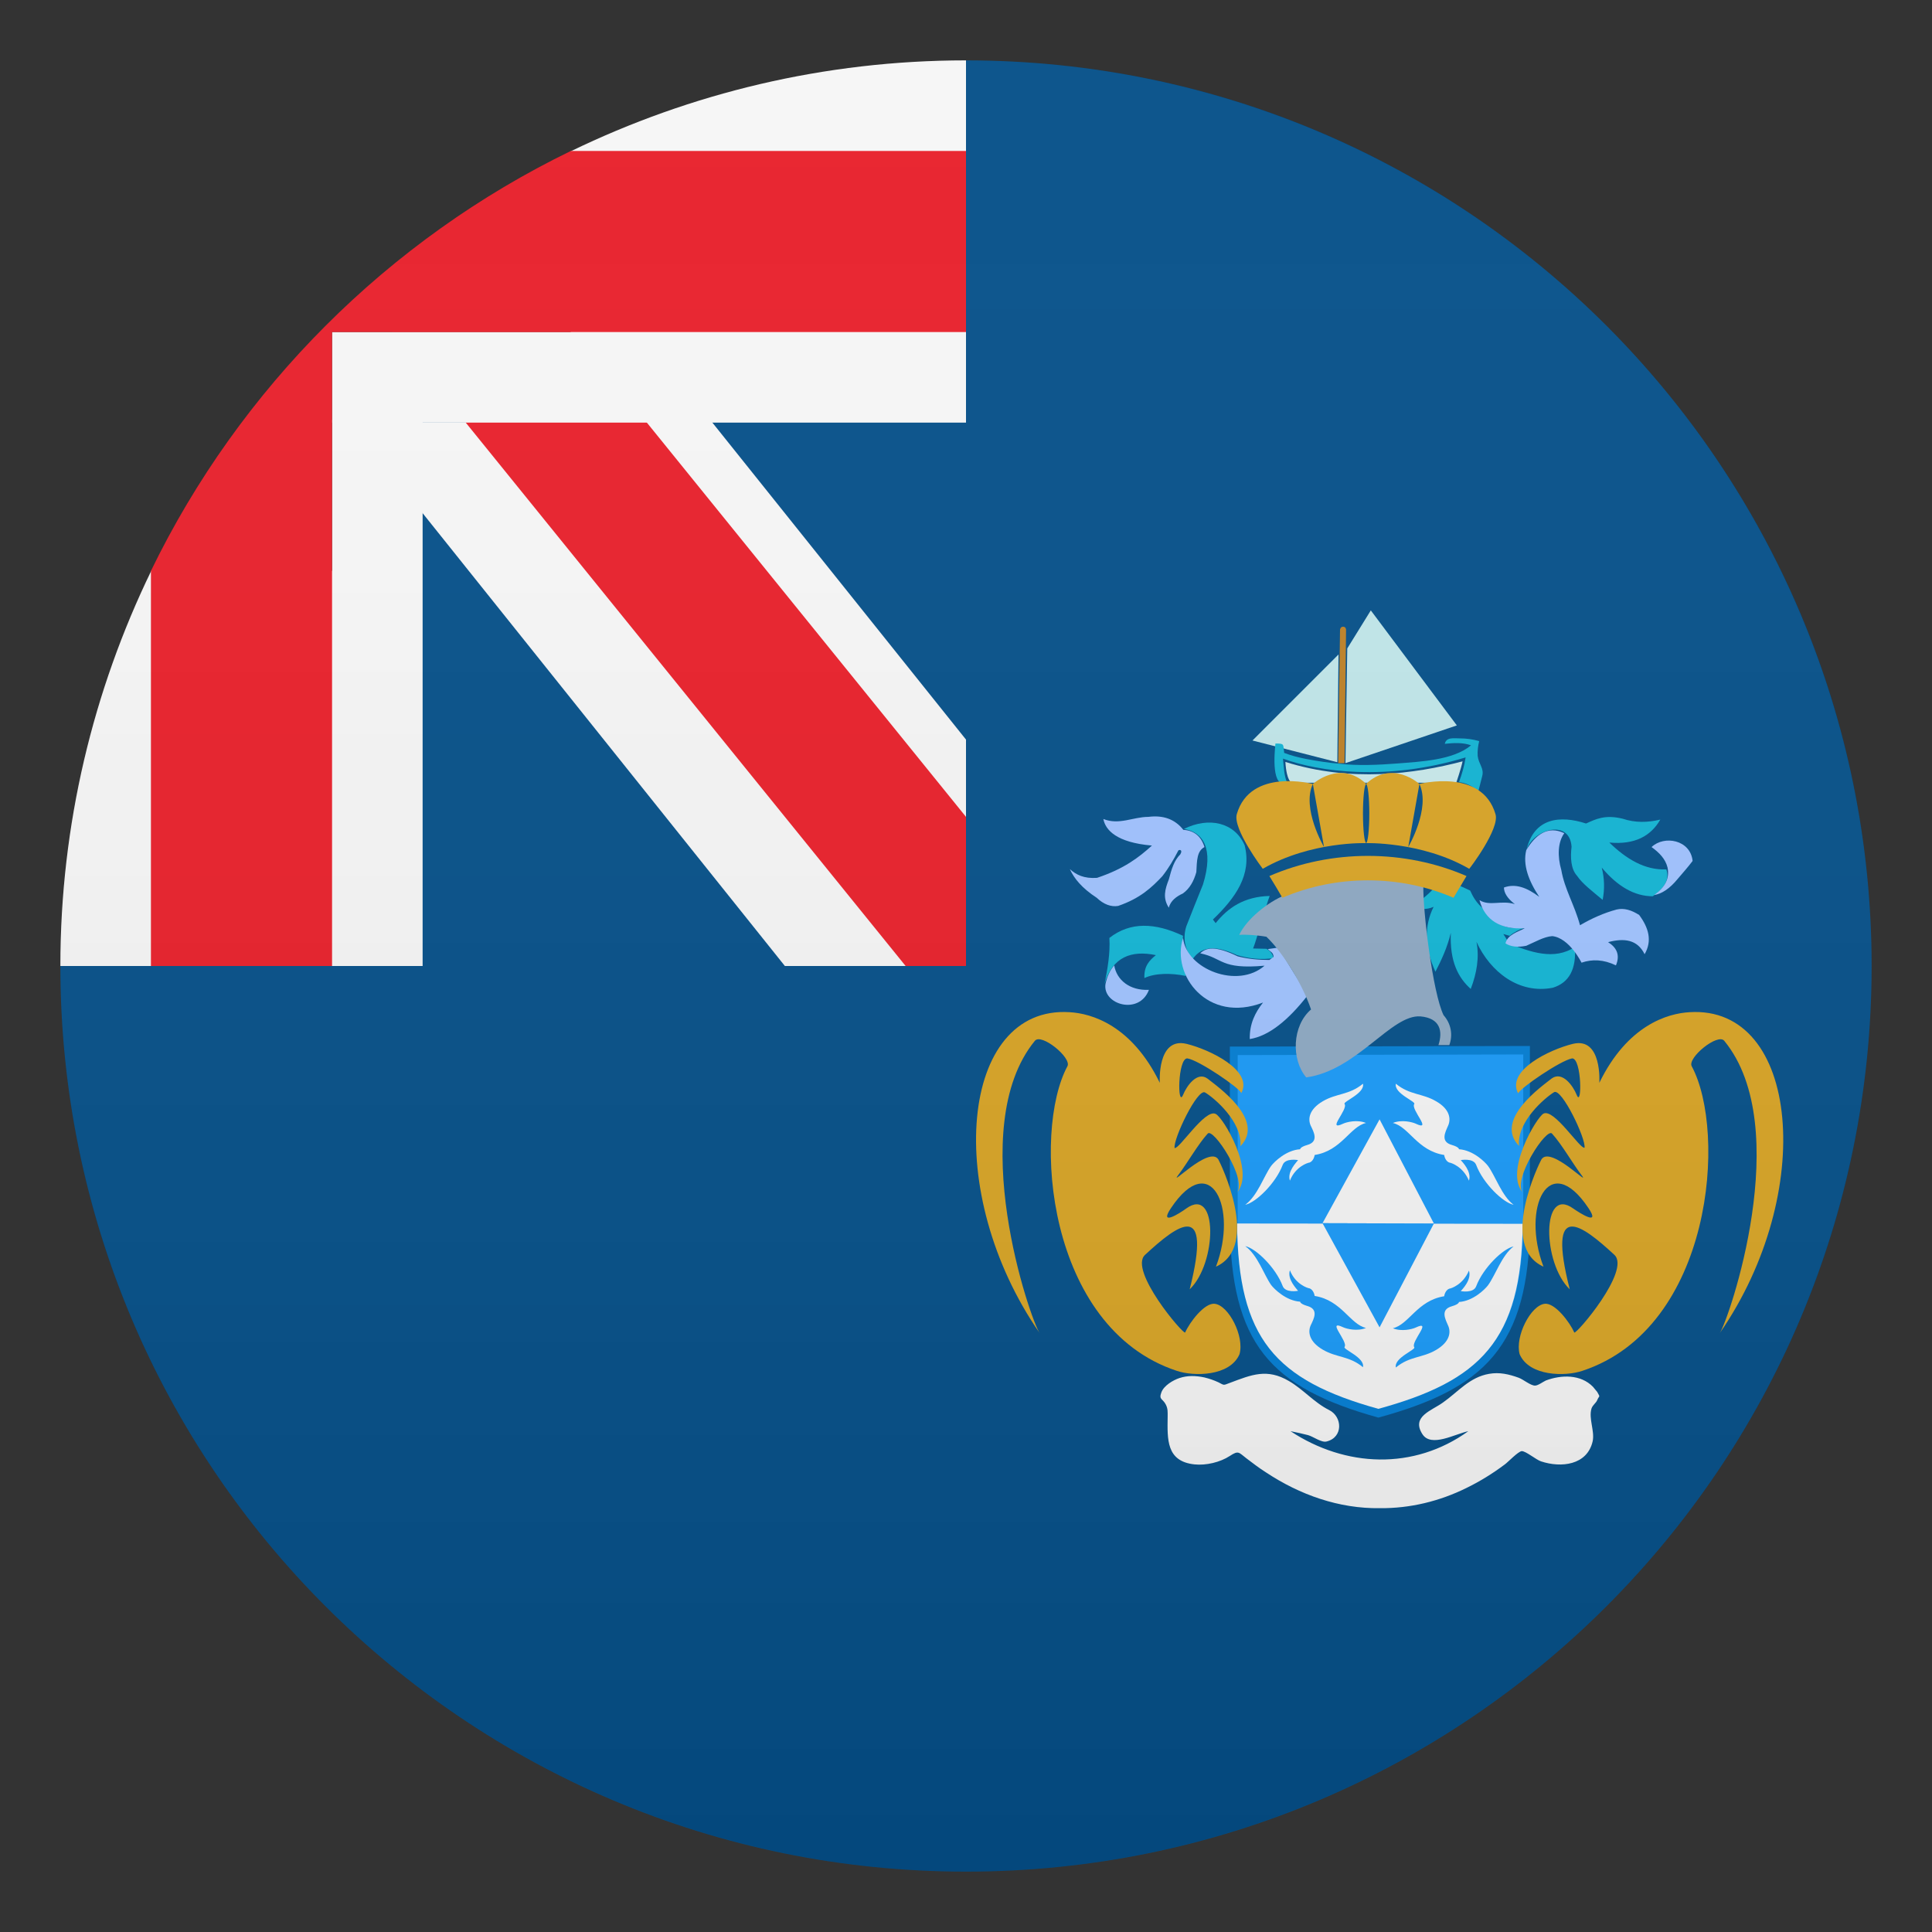<svg enable-background="new 0 0 64 64" height="64" viewBox="0 0 64 64" width="64" xmlns="http://www.w3.org/2000/svg" xmlns:xlink="http://www.w3.org/1999/xlink"><rect x="0" y="0" width="64" height="64" fill="#333333" stroke="none"/><linearGradient id="a" gradientUnits="userSpaceOnUse" x1="31.998" x2="31.998" y1="62" y2="2"><stop offset="0" stop-color="#1a1a1a"/><stop offset=".102" stop-color="#393939" stop-opacity=".949"/><stop offset=".347" stop-color="#7f7f7f" stop-opacity=".826"/><stop offset=".569" stop-color="#b6b6b6" stop-opacity=".716"/><stop offset=".758" stop-color="#dedede" stop-opacity=".621"/><stop offset=".908" stop-color="#f6f6f6" stop-opacity=".546"/><stop offset="1" stop-color="#fff" stop-opacity=".5"/></linearGradient><path d="m12 12h21v21h-21z" fill="#014d87"/><path d="m18.91 8.14v5.86h-7.31l14.4 18h6v-7.5z" fill="#f5f5f5"/><path d="m32 2v30h-30c0 16.57 13.43 30 30 30s30-13.43 30-30-13.43-30-30-30z" fill="#014d87"/><path d="m11 18.91h-5.99c-1.92 3.96-3.01 8.4-3.01 13.09h12v-18.09h-3z" fill="#f5f5f5"/><path d="m32 27.06-13-16.06h-6l17 21h2z" fill="#e81c27"/><path d="m18.91 5.01v5.99h-7.91v3h21v-12c-4.69 0-9.13 1.09-13.09 3.01z" fill="#f5f5f5"/><path d="m32 5h-13.09c-6.05 2.94-10.97 7.86-13.91 13.91v13.09h6v-21h21z" fill="#e81c27"/><path d="m34.54 33.86-.04.08z" fill="#d8a322"/><path d="m48.26 24.03-3.69 1.25.06-3.8.78-1.26zm-6.77.5 2.85-2.85-.04 3.57z" fill="#bfe5e8"/><path d="m48.15 25.95-.05.02z" fill="#c7e8eb"/><path d="m48.25 25.9.03-.08z" fill="#c7e8eb"/><path d="m48.24 25.92.01-.02z" fill="#c7e8eb"/><path d="m42.58 25.24c.04.65.21.69.21.69h5.45s.16-.47.21-.71c-1.59.42-3.7.7-5.87.02z" fill="#c7e8eb"/><path d="m48.97 26.22c.04-.17.09-.34.13-.51.07-.26-.12-.4-.15-.67-.01-.16.01-.33.05-.49-.21-.06-.42-.09-.64-.09-.2 0-.45-.05-.5.18.28-.03.6-.05.87.05-.6.5-1.7.54-2.43.6-.64.05-1.32.08-1.93.01-.35-.03-.75-.09-1.11-.16-.25-.05-.49-.11-.72-.2-.04-.29.02-.31-.29-.31-.03.32-.15 1.51.4 1.32-.12-.24-.12-.56-.15-.82 1.16.43 3.43.76 6.05-.04-.04.28-.12.55-.22.82.23.02.47.14.64.31z" fill="#0fb4d4"/><path d="m44.59 20.86s0-.1-.1-.1c-.09 0-.1.1-.1.1l-.06 4.42h.21z" fill="#bc7e22"/><path d="m41.76 41.45h-.01z" fill="#1799f8"/><path d="m39.22 27.46c.82-.41 1.68-.22 2.01.54.25.98-.31 1.75-1.05 2.46l.09.12c.4-.5.93-.88 1.79-.9-.11.27-.45 1.51-.55 1.74.14 0 .29.01.44.01.12.06.2.16.24.31-.4.06-.8.02-1.21-.1-.6-.28-1.15-.37-1.49.16-.25-.38-.31-.75-.19-1.12.18-.46.36-.91.55-1.38.37-1.19 0-1.74-.63-1.84zm-.03 3.54c-.07.45.05.88.09 1.33-.47-.1-1.02-.1-1.37.07-.02-.4.17-.59.38-.76-.81-.17-1.44.06-1.7.95.1-.5.19-1.01.16-1.52.69-.54 1.51-.51 2.44-.07z" fill="#0fb4d4"/><path d="m35.44 28.79c.14.31.4.63.89.95.23.22.48.31.71.27.73-.25 1.11-.61 1.46-.98.22-.28.38-.56.52-.83.01-.07.18-.07.08.1-.21.21-.29.49-.38.83-.13.33-.21.62 0 .94.05-.23.26-.38.46-.47.23-.16.37-.42.45-.71.02-.39.02-.7.27-.83-.11-.36-.35-.55-.7-.57-.29-.37-.69-.49-1.16-.43-.5 0-.97.28-1.49.07.07.37.44.78 1.61.88-.43.39-.92.77-1.82 1.07-.43.03-.69-.1-.9-.29z" fill="#9ec1ff"/><path d="m39.19 31.07c.11 1.04 1.81 1.7 2.7.92-1.47.13-1.36-.25-2.13-.41.19-.19.5-.26 1.24.1.35.09.7.12 1.05.12l.14-.1c-.01-.16-.11-.17-.19-.26l.35-.05c.32.54.65 1.06.97 1.58-.63.81-1.28 1.35-1.92 1.45-.01-.51.18-.88.44-1.21-1.84.71-3.05-.91-2.65-2.14z" fill="#9ec1ff"/><path d="m36.91 31.98c.08.48.51.84 1.15.81-.32.85-1.54.49-1.44-.19.05-.24.14-.45.29-.62z" fill="#9ec1ff"/><path d="m50.57 28.14c.25-1.05 1.11-1.14 1.97-.86.33-.15.63-.3 1.21-.16.42.14.83.13 1.25.03-.31.54-.84.84-1.69.76.56.54 1.17.92 1.89.89.12.35-.09.64-.45.89-.61 0-1.17-.33-1.69-.95.09.36.1.71.03 1.07-.32-.27-.67-.53-.85-.8-.21-.23-.22-.62-.18-.96-.06-.92-1.24-.6-1.49.09z" fill="#0fb4d4"/><path d="m46.77 30.02c.43-.27.74-.56.94-.87l.02.01.09.02.16.04.12.03c.2.06.41.16.6.25.1.22.22.43.46.62.28.37.59.72 1.37.6-.2.07-.38.16-.52.28l-.21-.06.12.19-.01.09c.79.33 1.58.6 2.26.15.05.72-.18 1.18-.73 1.35-1.12.22-2.07-.52-2.53-1.52.1.51.01 1.04-.19 1.56-.41-.37-.7-.9-.66-1.86-.12.5-.31.9-.51 1.29-.36-.79-.38-1.51-.06-2.15-.25.11-.48.08-.72-.02z" fill="#0fb4d4"/><path d="m49.01 29.82c.35.21.72-.01 1.17.13-.25-.19-.36-.38-.36-.55.38-.14.76 0 1.17.31-.36-.54-.55-1.07-.43-1.55.31-.51.71-.82 1.26-.56-.22.3-.23.77-.1 1.22.11.64.44 1.16.62 1.83.39-.23.8-.41 1.21-.52.25-.06.5.02.75.18.31.42.44.85.18 1.3-.24-.49-.68-.54-1.21-.4.27.17.41.41.26.77-.41-.2-.79-.21-1.14-.09 0 0-.4-.82-.97-.88-.28.02-.58.2-.86.32-.29.06-.52.03-.69-.08.07-.29.41-.38.64-.5-.79.05-1.32-.26-1.5-.93zm5.7-1.76c.25.18.46.39.53.68.07.35-.07.65-.45.91.26-.04.52-.21.79-.54.17-.2.34-.39.49-.59-.07-.7-.94-.86-1.36-.46z" fill="#9ec1ff"/><g fill="#d8a322"><path d="m41.08 38.37-.03-.05z"/><path d="m41.04 38.32.03.05z"/><path d="m50.43 38.36.03-.05z"/><path d="m50.46 38.3-.03.05z"/><path d="m57.78 34.49.04.08z"/><path d="m45.15 26.95c0-.54.05-.98.11-.98-.86-.82-1.77 0-1.77 0l.37 2.09s-.75-1.28-.37-2.09c0 0-2.07-.55-2.52 1-.14.49.86 1.81.86 1.81 1.6-.92 3.43-.85 3.43-.85-.06 0-.11-.44-.11-.98z"/><path d="m49.54 26.97c-.45-1.54-2.52-1-2.52-1 .38.81-.37 2.09-.37 2.09l.37-2.09s-.9-.82-1.77 0c.06 0 .11.44.11.98s-.05.98-.11.98 1.83-.07 3.42.85c.01 0 1.02-1.33.87-1.81z"/></g><path d="m45.71 49.96c1 .01 1.98-.23 2.87-.67.45-.22.87-.48 1.27-.78.11-.08.44-.43.56-.44.14 0 .48.29.64.34.66.22 1.53.13 1.71-.67.07-.34-.14-.75-.04-1.08.04-.12.15-.18.19-.28.07-.17.11-.07 0-.27l-.14-.17c-.41-.42-1.05-.4-1.56-.21-.09.04-.26.17-.36.17-.15 0-.38-.2-.54-.26-.33-.12-.64-.19-.98-.13-.65.11-1.03.6-1.53.95-.37.27-1.06.46-.68 1.05.29.45 1.08-.01 1.52-.1-1.81 1.3-4.07 1.2-5.89 0 .2.04.39.08.58.13.18.05.45.26.62.21.55-.14.52-.82.08-1.04-.5-.25-.85-.68-1.33-.96-.73-.43-1.24-.21-1.96.06-.22.08-.17.09-.38-.02-.15-.07-.3-.12-.46-.16-.28-.06-.56-.07-.83.02-.21.07-.52.25-.6.48-.09.24.05.2.15.4.07.14.06.24.06.4-.01.75-.05 1.48.89 1.58.38.04.85-.07 1.17-.28.29-.19.29-.12.55.08.21.16.42.32.64.46 1.13.75 2.43 1.21 3.78 1.19z" fill="#f5f5f5"/><path d="m40.74 34.67 9.94-.02v5.87c-.03 4.08-1.5 5.48-5.02 6.44-3.59-1-4.89-2.45-4.92-6.46z" fill="#007dd4"/><path d="m41 34.95 9.46-.02v5.58c-.03 3.88-1.42 5.21-4.78 6.13-3.42-.95-4.65-2.33-4.68-6.14z" fill="#1799f8"/><path d="m50.44 40.54c-.03 3.88-1.42 5.21-4.78 6.13-3.42-.95-4.65-2.33-4.68-6.14z" fill="#f5f5f5"/><path d="m47.5 40.53-1.8-3.45-1.89 3.44z" fill="#f5f5f5"/><path d="m43.81 40.52 1.89 3.45 1.8-3.44" fill="#1799f8"/><path d="m49.29 38.62c-.1-.13-.49-.52-.96-.55 0 0 .01-.07-.23-.14-.4-.11-.22-.43-.13-.64.1-.22.06-.55-.4-.81-.46-.27-.87-.2-1.33-.58-.07.32.67.59.61.67-.13.18.63.93.04.65-.11-.05-.46-.14-.75-.02.53.12.81.92 1.7 1.06.02.13.1.25.21.26 0 0 .41.11.61.59.1-.3-.22-.62-.27-.68 0 0 .42-.08.51.16.23.61.89 1.25 1.24 1.32-.39-.29-.6-.95-.85-1.29z" fill="#f5f5f5"/><path d="m42.11 38.62c.1-.13.49-.52.96-.55 0 0-.01-.07.23-.14.4-.11.22-.43.12-.64-.1-.22-.06-.54.4-.81s.87-.2 1.33-.58c.07.32-.67.59-.61.67.13.18-.63.93-.04.65.11-.05.46-.14.75-.02-.53.12-.81.92-1.7 1.06-.02.13-.1.25-.21.26 0 0-.42.11-.61.59-.1-.3.23-.62.27-.68 0 0-.42-.08-.51.16-.23.61-.89 1.25-1.24 1.32.41-.3.62-.96.86-1.29z" fill="#f5f5f5"/><path d="m42.11 42.57c.1.13.49.52.96.55 0 0-.01.07.23.14.4.11.22.43.12.64-.1.22-.06.54.4.81s.87.2 1.33.58c.07-.32-.67-.59-.61-.67.13-.18-.63-.93-.04-.65.11.05.46.14.75.02-.53-.12-.81-.92-1.7-1.06-.02-.13-.1-.25-.21-.26 0 0-.42-.11-.61-.59-.1.3.23.62.27.68 0 0-.42.08-.51-.16-.23-.61-.89-1.25-1.24-1.32.41.29.62.95.86 1.29z" fill="#1799f8"/><path d="m49.29 42.58c-.1.13-.49.52-.96.55 0 0 .01.07-.23.14-.4.11-.22.43-.13.64.1.22.06.54-.4.81s-.87.2-1.33.58c-.07-.32.67-.59.61-.67-.13-.18.63-.93.04-.65-.11.05-.46.14-.75.02.53-.12.81-.92 1.7-1.06.02-.13.1-.25.21-.26 0 0 .41-.11.61-.59.1.3-.22.62-.27.68 0 0 .42.08.51-.16.23-.61.89-1.25 1.24-1.32-.39.29-.6.95-.85 1.29z" fill="#1799f8"/><path d="m50.45 39.51c-.37-.41.8-2.21.97-1.95.31.34.67.97.95 1.34.4.52-1.01-.98-1.31-.49-.07.12-1.42 2.88.07 3.55-.74-1.95.18-3.9 1.49-1.94.41.61-.28.17-.51.01-1.05-.75-1.02 1.81-.11 2.68-.77-3.01.39-2.15 1.48-1.14.55.52-1.28 2.66-1.33 2.57-.15-.34-.64-.99-.98-.95-.46.05-.99 1.08-.83 1.67.32.74 1.52.74 2.08.55 4.32-1.43 4.79-7.92 3.62-10.09-.15-.28.87-1.11 1.08-.84 2.35 2.87.14 9.26-.15 9.68 3.21-4.64 2.64-10.86-1-10.63-.73.04-2.06.43-2.99 2.34 0 0 .1-1.53-.88-1.29-.77.19-2.21.88-1.81 1.64.06-.17 1.4-1.09 1.79-1.16.32 0 .33 1.66.15 1.21-.12-.3-.47-.79-.82-.55-.31.25-1.94 1.37-1.09 2.24-.08-.81.88-1.61 1.16-1.78.25-.15 1.06 1.54 1.01 1.84-.15.05-1.01-1.31-1.36-1.13-.23.12-1.31 1.93-.68 2.62z" fill="#d8a322"/><path d="m40.97 39.51c.37-.41-.8-2.21-.97-1.95-.31.34-.67.97-.95 1.34-.4.52 1.01-.98 1.31-.49.07.12 1.41 2.88-.08 3.55.74-1.95-.18-3.9-1.49-1.94-.41.61.28.18.51.01 1.05-.75 1.02 1.81.11 2.68.76-3.01-.39-2.15-1.48-1.14-.55.51 1.28 2.66 1.33 2.57.15-.34.64-.99.98-.95.46.05.99 1.08.82 1.67-.32.74-1.52.74-2.08.55-4.32-1.43-4.79-7.92-3.62-10.09.15-.28-.87-1.11-1.08-.84-2.35 2.87-.14 9.26.16 9.68-3.22-4.64-2.64-10.86.99-10.63.73.04 2.06.43 2.99 2.34 0 0-.1-1.53.89-1.29.77.19 2.21.88 1.81 1.63-.06-.17-1.4-1.09-1.79-1.15-.32 0-.33 1.66-.14 1.21.12-.3.47-.79.81-.54.31.25 1.94 1.37 1.09 2.24.07-.81-.88-1.61-1.17-1.78-.25-.15-1.06 1.54-1.01 1.84.15.05 1.01-1.31 1.36-1.13.25.11 1.33 1.92.7 2.61z" fill="#d8a322"/><path d="m47.82 33.63c.24.27.32.64.19.99h-.36c.15-.46.06-.89-.59-.95-.97-.08-2.1 1.79-3.79 2.02-.5-.59-.47-1.71.16-2.25-.32-.94-1.01-1.97-1.48-2.41-.31-.05-.67-.08-.9-.06.25-.53.95-1.09 1.52-1.32.09-.13.19-.26.29-.38.06-.73 3.54-.39 4.29.07-.02.81.31 3.55.67 4.29z" fill="#8ca8c2"/><path d="m42.48 29.74c1.78-.77 3.89-.77 5.67 0 .14-.24.29-.48.43-.72-2.05-.89-4.48-.89-6.53 0 .15.24.29.48.43.72z" fill="#d8a322"/><circle cx="32" cy="32" fill="url(#a)" opacity=".1" r="30"/></svg>